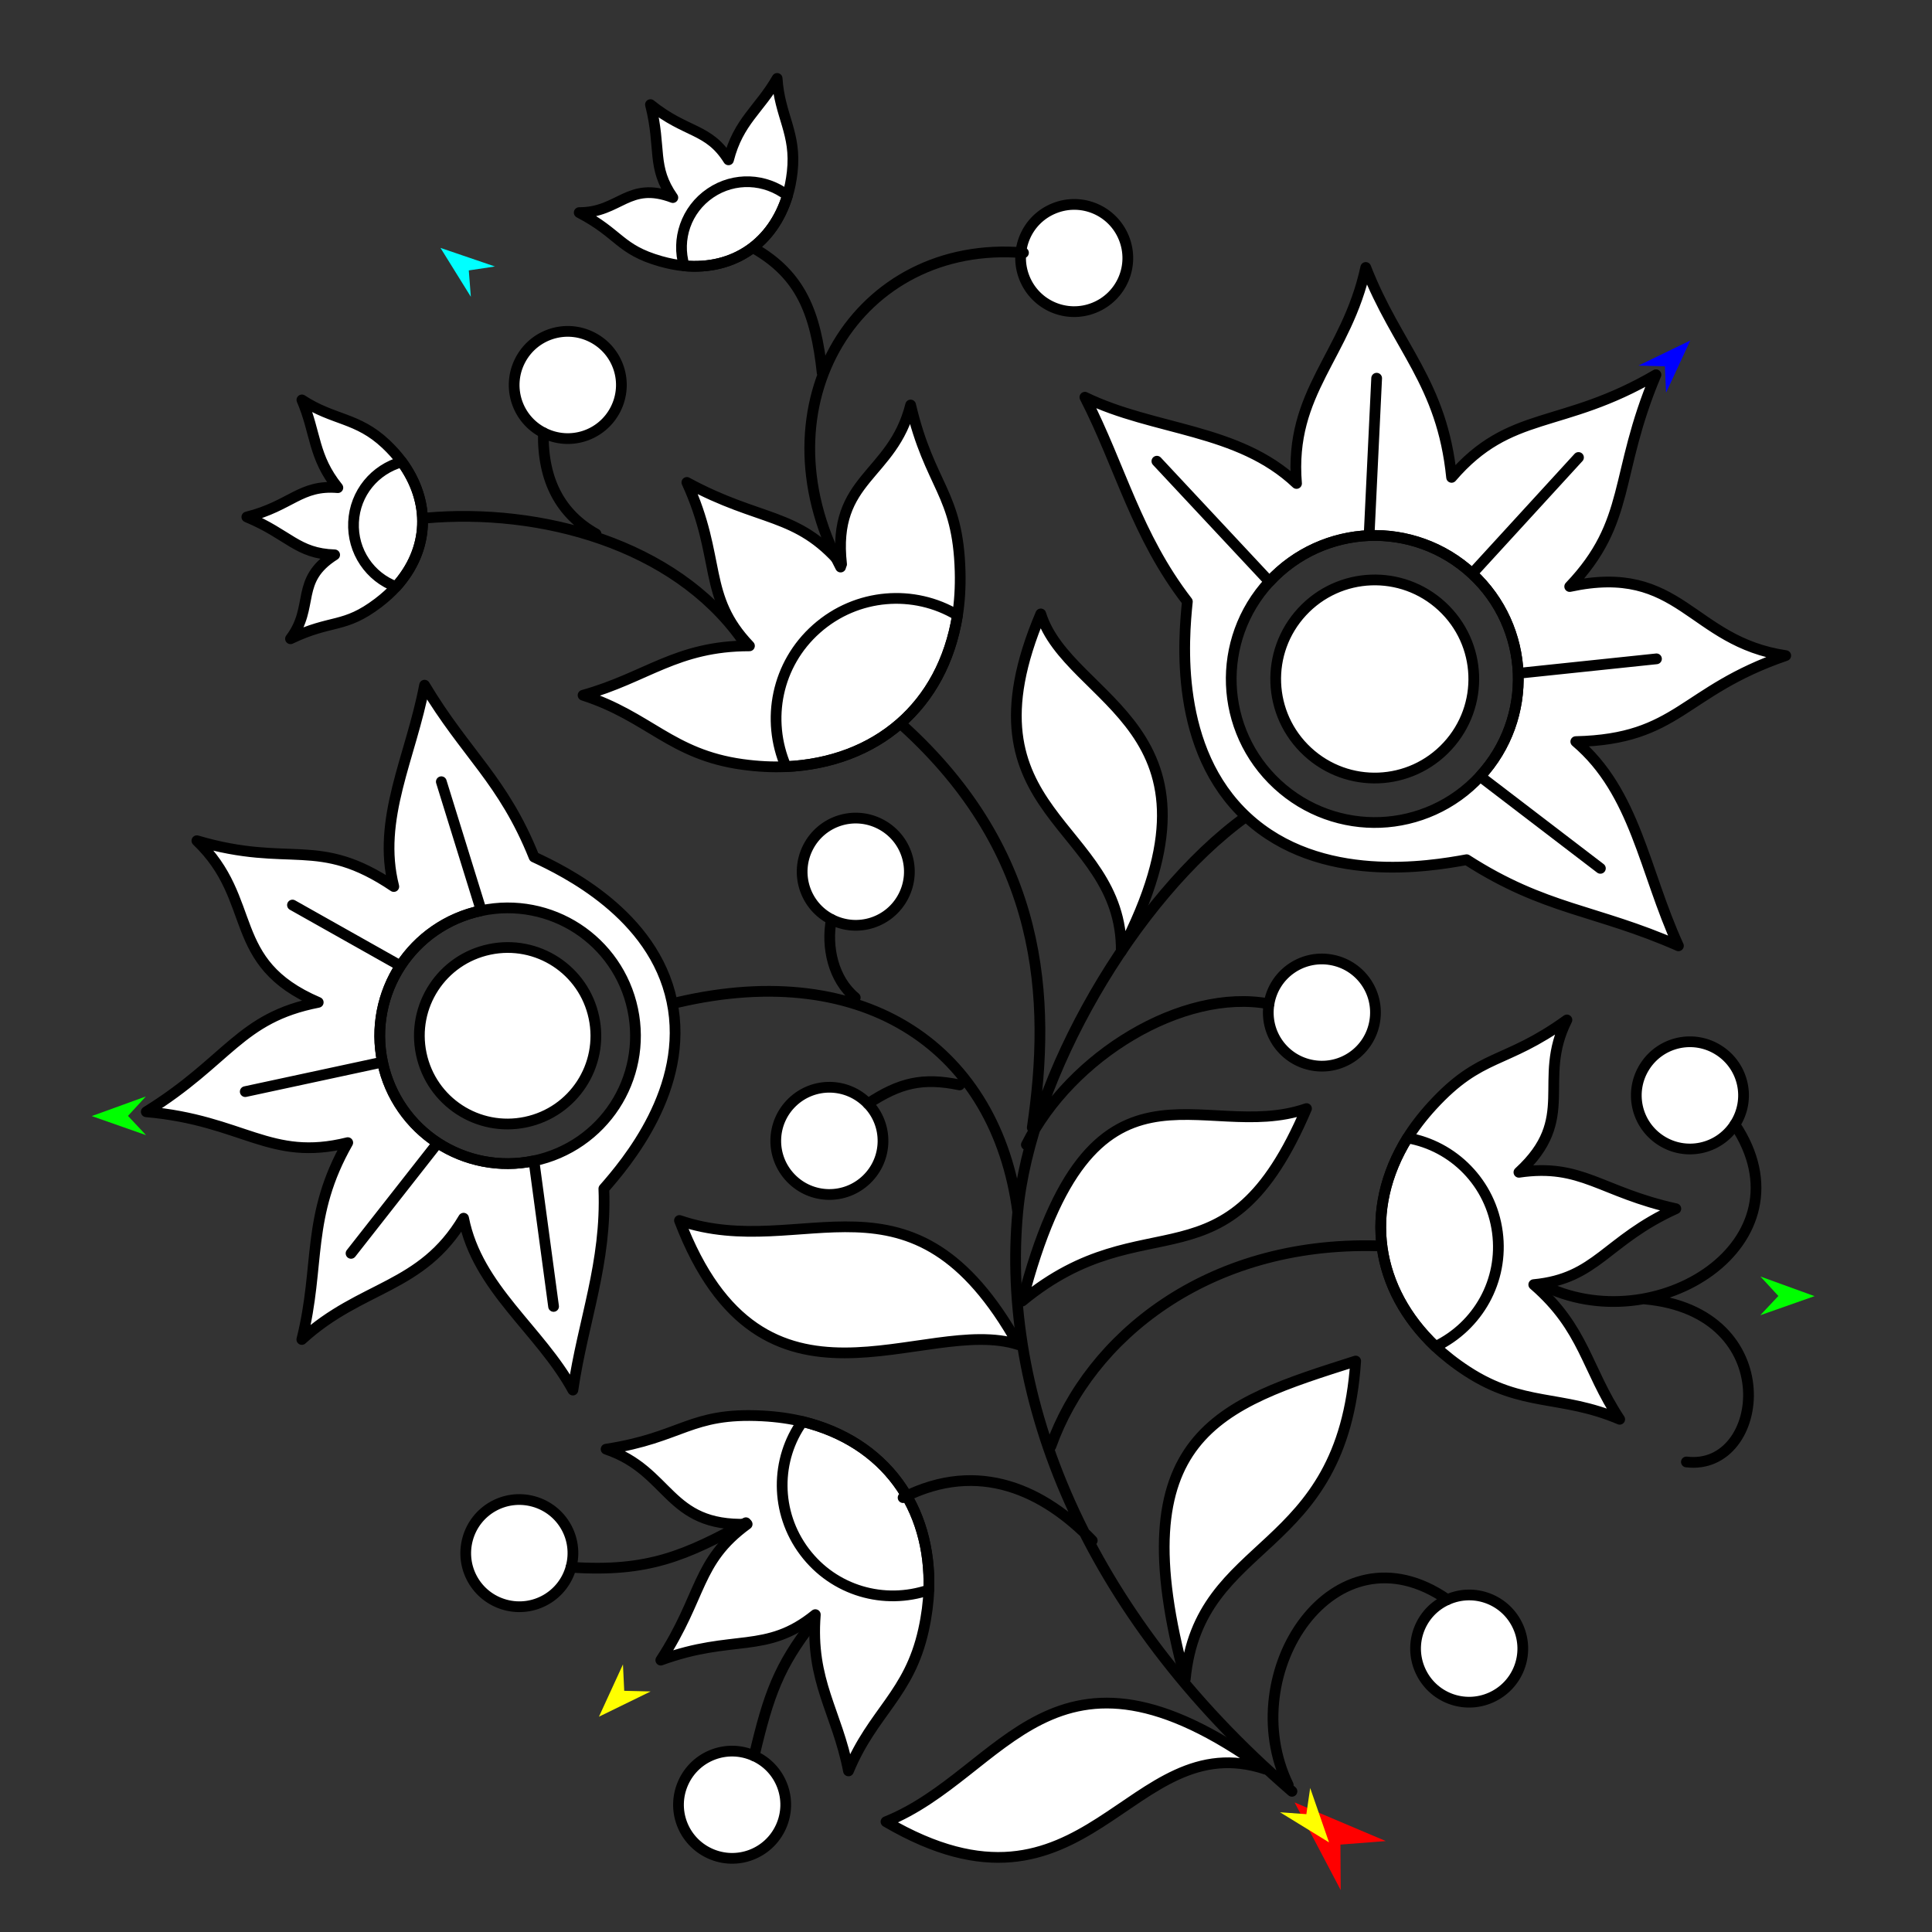 <?xml version="1.0" encoding="utf-8"?>
<!-- Generator: Moho 12.5 build 22414 -->
<!DOCTYPE svg PUBLIC "-//W3C//DTD SVG 1.1//EN" "http://www.w3.org/Graphics/SVG/1.1/DTD/svg11.dtd">
<svg version="1.1" id="Frame_0" xmlns="http://www.w3.org/2000/svg" xmlns:xlink="http://www.w3.org/1999/xlink" width="720px" height="720px">
<rect width="100%" height="100%" fill="#333333" stroke="none"/>
<g id="flower_jacobean_2">
<g id="flower_jacobean">
<path fill="#ffffff" fill-rule="evenodd" stroke="#000000" stroke-width="4" stroke-linecap="round" stroke-linejoin="round" d="M 613.026 397.360 C 619.035 388.083 631.367 385.447 640.644 391.457 C 649.921 397.467 652.557 409.799 646.547 419.076 C 640.537 428.353 628.206 430.988 618.929 424.979 C 609.652 418.969 607.016 406.637 613.026 397.360 M 555.639 632.625 C 565.738 628.132 570.261 616.361 565.768 606.262 C 561.275 596.162 549.503 591.640 539.404 596.133 C 529.305 600.626 524.782 612.397 529.275 622.496 C 533.768 632.595 545.540 637.118 555.639 632.625 M 264.622 690.772 C 254.546 686.225 250.086 674.430 254.632 664.355 C 259.179 654.279 270.974 649.819 281.050 654.366 C 291.125 658.912 295.585 670.707 291.038 680.782 C 286.492 690.858 274.697 695.318 264.622 690.772 M 254.985 99.069 C 252.346 98.833 249.310 98.266 246.189 97.377 C 230.732 92.972 231.034 87.156 215.855 79.229 C 230.929 79.278 234.159 67.327 250.749 73.629 C 242.693 62.110 246.585 55.492 242.404 38.985 C 255.693 49.730 264.037 47.648 271.494 59.567 C 275.179 45.159 282.920 40.872 289.617 29.228 C 290.505 43.321 296.877 49.560 295.241 64.126 C 294.887 67.288 294.269 70.287 293.483 72.861 C 288.133 90.399 273.732 100.758 254.985 99.069 M 299.062 529.762 C 294.726 528.701 289.577 527.950 284.119 527.666 C 257.079 526.264 254.390 535.699 225.874 540.063 C 249.930 548.200 248.564 569.010 278.444 568.006 C 259.324 581.977 261.922 594.647 246.262 618.682 C 273.300 608.797 285.466 616.663 303.849 601.727 C 301.870 626.703 311.874 637.756 316.203 659.966 C 325.298 637.986 338.856 631.513 344.188 607.402 C 345.345 602.170 345.996 597.052 346.146 592.521 C 347.175 561.649 329.865 537.287 299.062 529.762 M 174.274 573.548 C 171.363 584.211 177.616 595.162 188.280 598.073 C 198.943 600.984 209.894 594.730 212.805 584.067 C 215.716 573.403 209.462 562.453 198.798 559.542 C 188.135 556.631 177.185 562.885 174.274 573.548 M 220.684 125.693 C 210.843 120.660 198.844 124.539 193.811 134.380 C 188.778 144.221 192.657 156.220 202.498 161.253 C 212.340 166.286 224.339 162.407 229.371 152.566 C 234.404 142.725 230.525 130.726 220.684 125.693 M 147.610 218.643 C 145.837 220.613 143.563 222.702 140.979 224.665 C 128.182 234.389 123.710 230.659 108.262 238.047 C 117.344 226.016 109.720 216.263 124.715 206.770 C 110.666 206.306 107.706 199.222 91.991 192.664 C 108.560 188.478 111.900 180.553 125.910 181.737 C 116.593 170.146 117.807 161.380 112.509 149.037 C 124.316 156.781 133.131 155.426 143.803 165.473 C 146.120 167.653 148.149 169.947 149.737 172.120 C 160.559 186.921 160.207 204.658 147.610 218.643 M 418.853 88.711 C 414.731 78.455 403.131 73.507 392.875 77.629 C 382.619 81.752 377.672 93.351 381.794 103.607 C 385.917 113.863 397.516 118.811 407.772 114.689 C 418.028 110.566 422.976 98.967 418.853 88.711 M 294.703 439.023 C 287.035 431.062 287.272 418.453 295.233 410.785 C 303.195 403.118 315.803 403.355 323.471 411.317 C 331.138 419.278 330.901 431.886 322.940 439.554 C 314.978 447.221 302.370 446.985 294.703 439.023 M 328.010 307.074 C 318.168 302.041 306.169 305.919 301.136 315.761 C 296.104 325.602 299.983 337.601 309.824 342.634 C 319.665 347.666 331.664 343.787 336.697 333.946 C 341.729 324.105 337.851 312.106 328.010 307.074 M 195.942 418.172 C 213.751 414.424 225.095 397.035 221.348 379.226 C 217.600 361.417 200.210 350.073 182.401 353.820 C 164.592 357.568 153.249 374.958 156.996 392.767 C 160.744 410.575 178.133 421.919 195.942 418.172 M 163.125 425.925 C 152.946 419.285 145.259 408.680 142.550 395.806 C 139.841 382.932 142.602 370.129 149.243 359.949 C 155.883 349.770 166.488 342.083 179.362 339.374 C 192.236 336.665 205.039 339.426 215.219 346.067 C 225.398 352.707 233.085 363.311 235.794 376.186 C 238.503 389.060 235.742 401.863 229.101 412.042 C 222.461 422.222 211.857 429.909 198.982 432.618 C 186.108 435.327 173.305 432.566 163.125 425.925 M 225.040 442.987 C 233.250 433.607 257.209 405.534 250.387 373.115 C 243.566 340.697 210.326 324.659 199.031 319.383 C 187.465 290.583 173.699 281.214 158.224 255.345 C 153.093 282.316 140.325 305.195 146.757 330.382 C 118.362 311.215 108.383 323.622 73.370 313.312 C 96.561 335.550 83.823 358.659 118.596 373.552 C 89.188 379.293 85.361 395.203 54.514 414.331 C 90.800 417.523 100.515 433.068 129.596 425.827 C 113.918 453.378 119.445 471.414 112.481 499.185 C 134.702 478.885 157.138 480.380 172.765 453.987 C 177.966 480.243 201.196 495.549 213.500 518.040 C 217.275 492.167 226.142 470.743 225.040 442.987 M 380.976 484.852 C 427.353 446.632 457.060 483.218 486.896 413.135 C 447.595 426.731 406.898 384.547 380.976 484.852 M 471.595 659.312 C 420.540 642.398 405.292 722.846 330.190 678.904 C 374.817 660.913 391.859 601.660 471.595 659.312 M 379.486 501.111 C 344.247 489.768 284.251 536.074 253.218 454.836 C 299.484 470.620 339.807 430.071 379.486 501.111 M 441.717 625.727 C 446.959 572.055 500.321 581.042 505.218 507.223 C 454.616 523.350 416.851 534.503 441.717 625.727 M 417.872 354.546 C 418.318 306.410 355.912 304.109 387.864 228.789 C 398.265 262.024 461.801 270.440 417.872 354.546 M 512.329 380.593 C 514.123 369.686 506.771 359.440 495.864 357.646 C 484.957 355.853 474.712 363.204 472.918 374.111 C 471.124 385.018 478.476 395.264 489.383 397.058 C 500.290 398.851 510.536 391.500 512.329 380.593 M 524.541 424.071 C 526.889 420.274 530.032 416.128 533.726 412.099 C 552.022 392.140 560.555 396.981 583.946 380.099 C 572.500 402.767 588.065 416.647 566.056 436.883 C 589.485 433.438 596.517 444.292 624.534 450.449 C 598.325 462.359 595.167 476.498 571.587 478.739 C 590.510 495.158 591.127 510.054 603.613 528.925 C 581.717 519.630 567.512 524.522 546.804 511.069 C 542.311 508.150 538.258 504.957 534.974 501.831 C 512.594 480.542 507.854 451.034 524.541 424.071 M 356.825 229.307 C 357.601 224.520 357.972 218.880 357.808 212.944 C 356.997 183.539 346.547 181.439 339.362 150.934 C 332.623 177.687 309.968 178.002 313.631 210.275 C 296.852 190.772 283.355 194.677 255.975 179.789 C 269.012 208.219 261.541 222.073 279.301 240.695 C 252.082 240.704 240.974 252.491 217.293 259.094 C 241.882 267.049 250.060 281.176 276.631 284.871 C 282.398 285.673 287.996 285.936 292.916 285.708 C 326.439 284.161 351.331 263.315 356.825 229.307 M 485.235 227.999 C 471.375 242.995 472.291 266.272 487.287 280.132 C 502.283 293.992 525.561 293.076 539.420 278.080 C 553.280 263.085 552.364 239.807 537.368 225.947 C 522.372 212.087 499.095 213.004 485.235 227.999 M 510.224 199.590 C 523.850 199.054 537.771 203.764 548.611 213.783 C 559.451 223.802 565.241 237.310 565.777 250.936 C 566.313 264.562 561.604 278.483 551.584 289.323 C 541.565 300.163 528.058 305.953 514.432 306.489 C 500.805 307.026 486.885 302.316 476.044 292.297 C 465.204 282.277 459.414 268.770 458.878 255.144 C 458.341 241.518 463.051 227.597 473.070 216.756 C 483.090 205.916 496.597 200.126 510.224 199.590 M 442.495 224.194 C 441.076 238.109 437.390 279.355 464.687 304.585 C 491.984 329.814 532.812 322.897 546.573 320.389 C 575.861 339.226 594.541 338.857 625.501 352.473 C 612.679 324.465 609.499 295.239 587.255 276.372 C 625.684 275.467 626.755 257.634 665.486 244.325 C 629.824 239.042 626.469 209.626 584.981 218.585 C 608.158 194.232 601.326 177.190 617.124 139.654 C 581.853 160.301 562.868 152.389 540.964 177.903 C 537.413 142.513 520.642 129.602 508.976 99.670 C 501.831 132.676 480.332 145.880 483.178 180.178 C 461.366 159.533 430.171 160.617 404.306 148.031 C 417.657 174.156 423.459 199.516 442.495 224.194 Z"/>
<path fill="none" stroke="#000000" stroke-width="4" stroke-linecap="round" stroke-linejoin="round" d="M 628.469 544.830 C 658.248 548.460 665.395 488.725 612.897 484.095 M 646.547 419.076 C 675.837 462.966 617.029 500.357 574.441 478.724 M 539.404 596.133 C 497.228 566.855 459.803 623.399 480.089 665.217 M 281.050 654.366 C 286.460 631.363 290.300 620.892 302.916 604.661 M 293.483 72.861 C 285.232 66.506 273.718 65.857 264.743 71.940 C 255.655 78.100 252.016 89.234 254.985 99.069 C 273.732 100.758 288.133 90.399 293.483 72.861 M 306.395 138.922 C 303.992 116.639 298.494 102.570 280.957 92.497 M 346.146 592.521 C 329.529 598.155 310.822 592.914 299.830 578.325 C 288.702 563.553 288.968 543.822 299.062 529.762 C 329.865 537.287 347.175 561.649 346.146 592.521 M 212.805 584.067 C 241.727 586.027 255.583 579.583 277.982 567.476 M 202.498 161.253 C 202.143 179.197 209.067 191.687 222.132 198.990 M 149.737 172.120 C 139.702 174.909 132.276 183.731 131.759 194.562 C 131.235 205.528 137.959 215.119 147.610 218.643 C 160.207 204.658 160.559 186.921 149.737 172.120 M 276.387 238.099 C 251.140 202.786 201.561 189.211 158.577 193.063 M 313.270 211.323 C 281.272 150.566 319.930 89.010 381.421 94.197 M 323.471 411.317 C 335.321 403.497 343.833 401.472 357.607 404.313 M 309.824 342.634 C 307.869 352.879 310.475 364.933 318.726 371.784 M 130.824 467.093 C 141.591 453.370 152.358 439.648 163.125 425.925 C 152.946 419.285 145.259 408.680 142.550 395.806 C 125.499 399.476 108.449 403.146 91.398 406.817 M 206.300 486.868 C 203.861 468.785 201.422 450.701 198.982 432.618 C 186.108 435.327 173.305 432.566 163.125 425.925 M 164.469 291.326 C 169.433 307.342 174.397 323.358 179.362 339.374 C 166.488 342.083 155.883 349.770 149.243 359.949 C 135.827 352.394 122.411 344.839 108.995 337.284 M 142.550 395.806 C 139.841 382.932 142.602 370.129 149.243 359.949 M 336.556 558.126 C 364.967 543.736 389.410 555.793 407.049 574.116 M 472.918 374.111 C 440.637 368.063 398.944 393.701 382.501 426.609 M 252.505 373.569 C 323.048 357.093 371.311 391.225 379.283 451.676 C 383.946 401.453 422.714 334.407 464.187 304.439 M 534.974 501.831 C 550.772 494.197 560.436 477.344 558.043 459.235 C 555.621 440.900 541.597 427.018 524.541 424.071 C 507.854 451.034 512.594 480.542 534.974 501.831 M 513.260 464.287 C 449.570 462.561 405.944 498.759 391.648 538.942 M 292.916 285.708 C 285.383 268.198 289.446 247.486 304.299 234.325 C 319.338 221.000 340.729 219.587 356.825 229.307 C 351.331 263.315 326.439 284.161 292.916 285.708 M 336.389 270.346 C 388.870 317.872 391.860 372.053 384.695 420.231 M 379.283 451.676 C 372.956 519.821 403.546 600.335 481.474 667.574 M 513.038 140.945 C 512.100 160.494 511.162 180.042 510.224 199.590 C 523.850 199.054 537.771 203.764 548.611 213.783 C 561.827 199.350 575.043 184.918 588.260 170.486 M 431.139 171.875 C 445.116 186.835 459.093 201.796 473.070 216.756 C 483.090 205.916 496.597 200.126 510.224 199.590 M 596.418 323.610 C 581.474 312.181 566.529 300.752 551.584 289.323 C 561.604 278.483 566.313 264.562 565.777 250.936 C 582.958 249.134 600.140 247.333 617.321 245.532 M 548.611 213.783 C 559.451 223.802 565.241 237.310 565.777 250.936 "/>
</g>
<g id="specs_2">
<path fill="#ff0000" fill-rule="evenodd" stroke="none" d="M 482.453 671.712 C 482.456 671.713 516.447 686.107 516.451 686.109 C 516.449 686.109 499.543 687.427 499.541 687.427 C 499.541 687.429 499.640 704.387 499.640 704.388 C 499.638 704.385 482.454 671.715 482.453 671.712 Z"/>
<path fill="#0000ff" fill-rule="evenodd" stroke="none" d="M 629.909 126.898 C 629.908 126.900 620.893 146.355 620.892 146.357 C 620.892 146.356 620.454 136.515 620.454 136.514 C 620.453 136.514 610.606 136.243 610.605 136.243 C 610.607 136.242 629.907 126.899 629.909 126.898 Z"/>
<path fill="#00ff00" fill-rule="evenodd" stroke="none" d="M 34.202 415.930 C 34.204 415.929 54.360 408.615 54.362 408.615 C 54.362 408.615 47.688 415.861 47.688 415.862 C 47.688 415.863 54.435 423.040 54.435 423.041 C 54.433 423.040 34.204 415.931 34.202 415.930 Z"/>
<path fill="#ffff00" fill-rule="evenodd" stroke="none" d="M 223.207 639.765 C 223.208 639.763 232.157 620.278 232.158 620.276 C 232.158 620.277 232.629 630.116 232.629 630.117 C 232.630 630.117 242.478 630.356 242.479 630.356 C 242.477 630.357 223.209 639.764 223.207 639.765 Z"/>
<path fill="#ffff00" fill-rule="evenodd" stroke="none" d="M 495.291 686.601 C 495.290 686.599 488.264 666.341 488.263 666.339 C 488.263 666.340 486.844 676.088 486.844 676.089 C 486.843 676.089 477.018 675.375 477.017 675.375 C 477.019 675.377 495.289 686.600 495.291 686.601 Z"/>
<path fill="#00ff00" fill-rule="evenodd" stroke="none" d="M 676.228 483.039 C 676.226 483.038 656.070 475.724 656.068 475.723 C 656.069 475.724 662.742 482.970 662.743 482.971 C 662.742 482.972 655.996 490.149 655.995 490.150 C 655.997 490.149 676.226 483.040 676.228 483.039 Z"/>
<path fill="#00ffff" fill-rule="evenodd" stroke="none" d="M 164.153 92.384 C 164.154 92.385 175.468 110.600 175.469 110.601 C 175.469 110.600 174.707 100.779 174.707 100.778 C 174.708 100.778 184.448 99.311 184.449 99.311 C 184.447 99.310 164.155 92.384 164.153 92.384 Z"/>
</g>
</g>
</svg>
